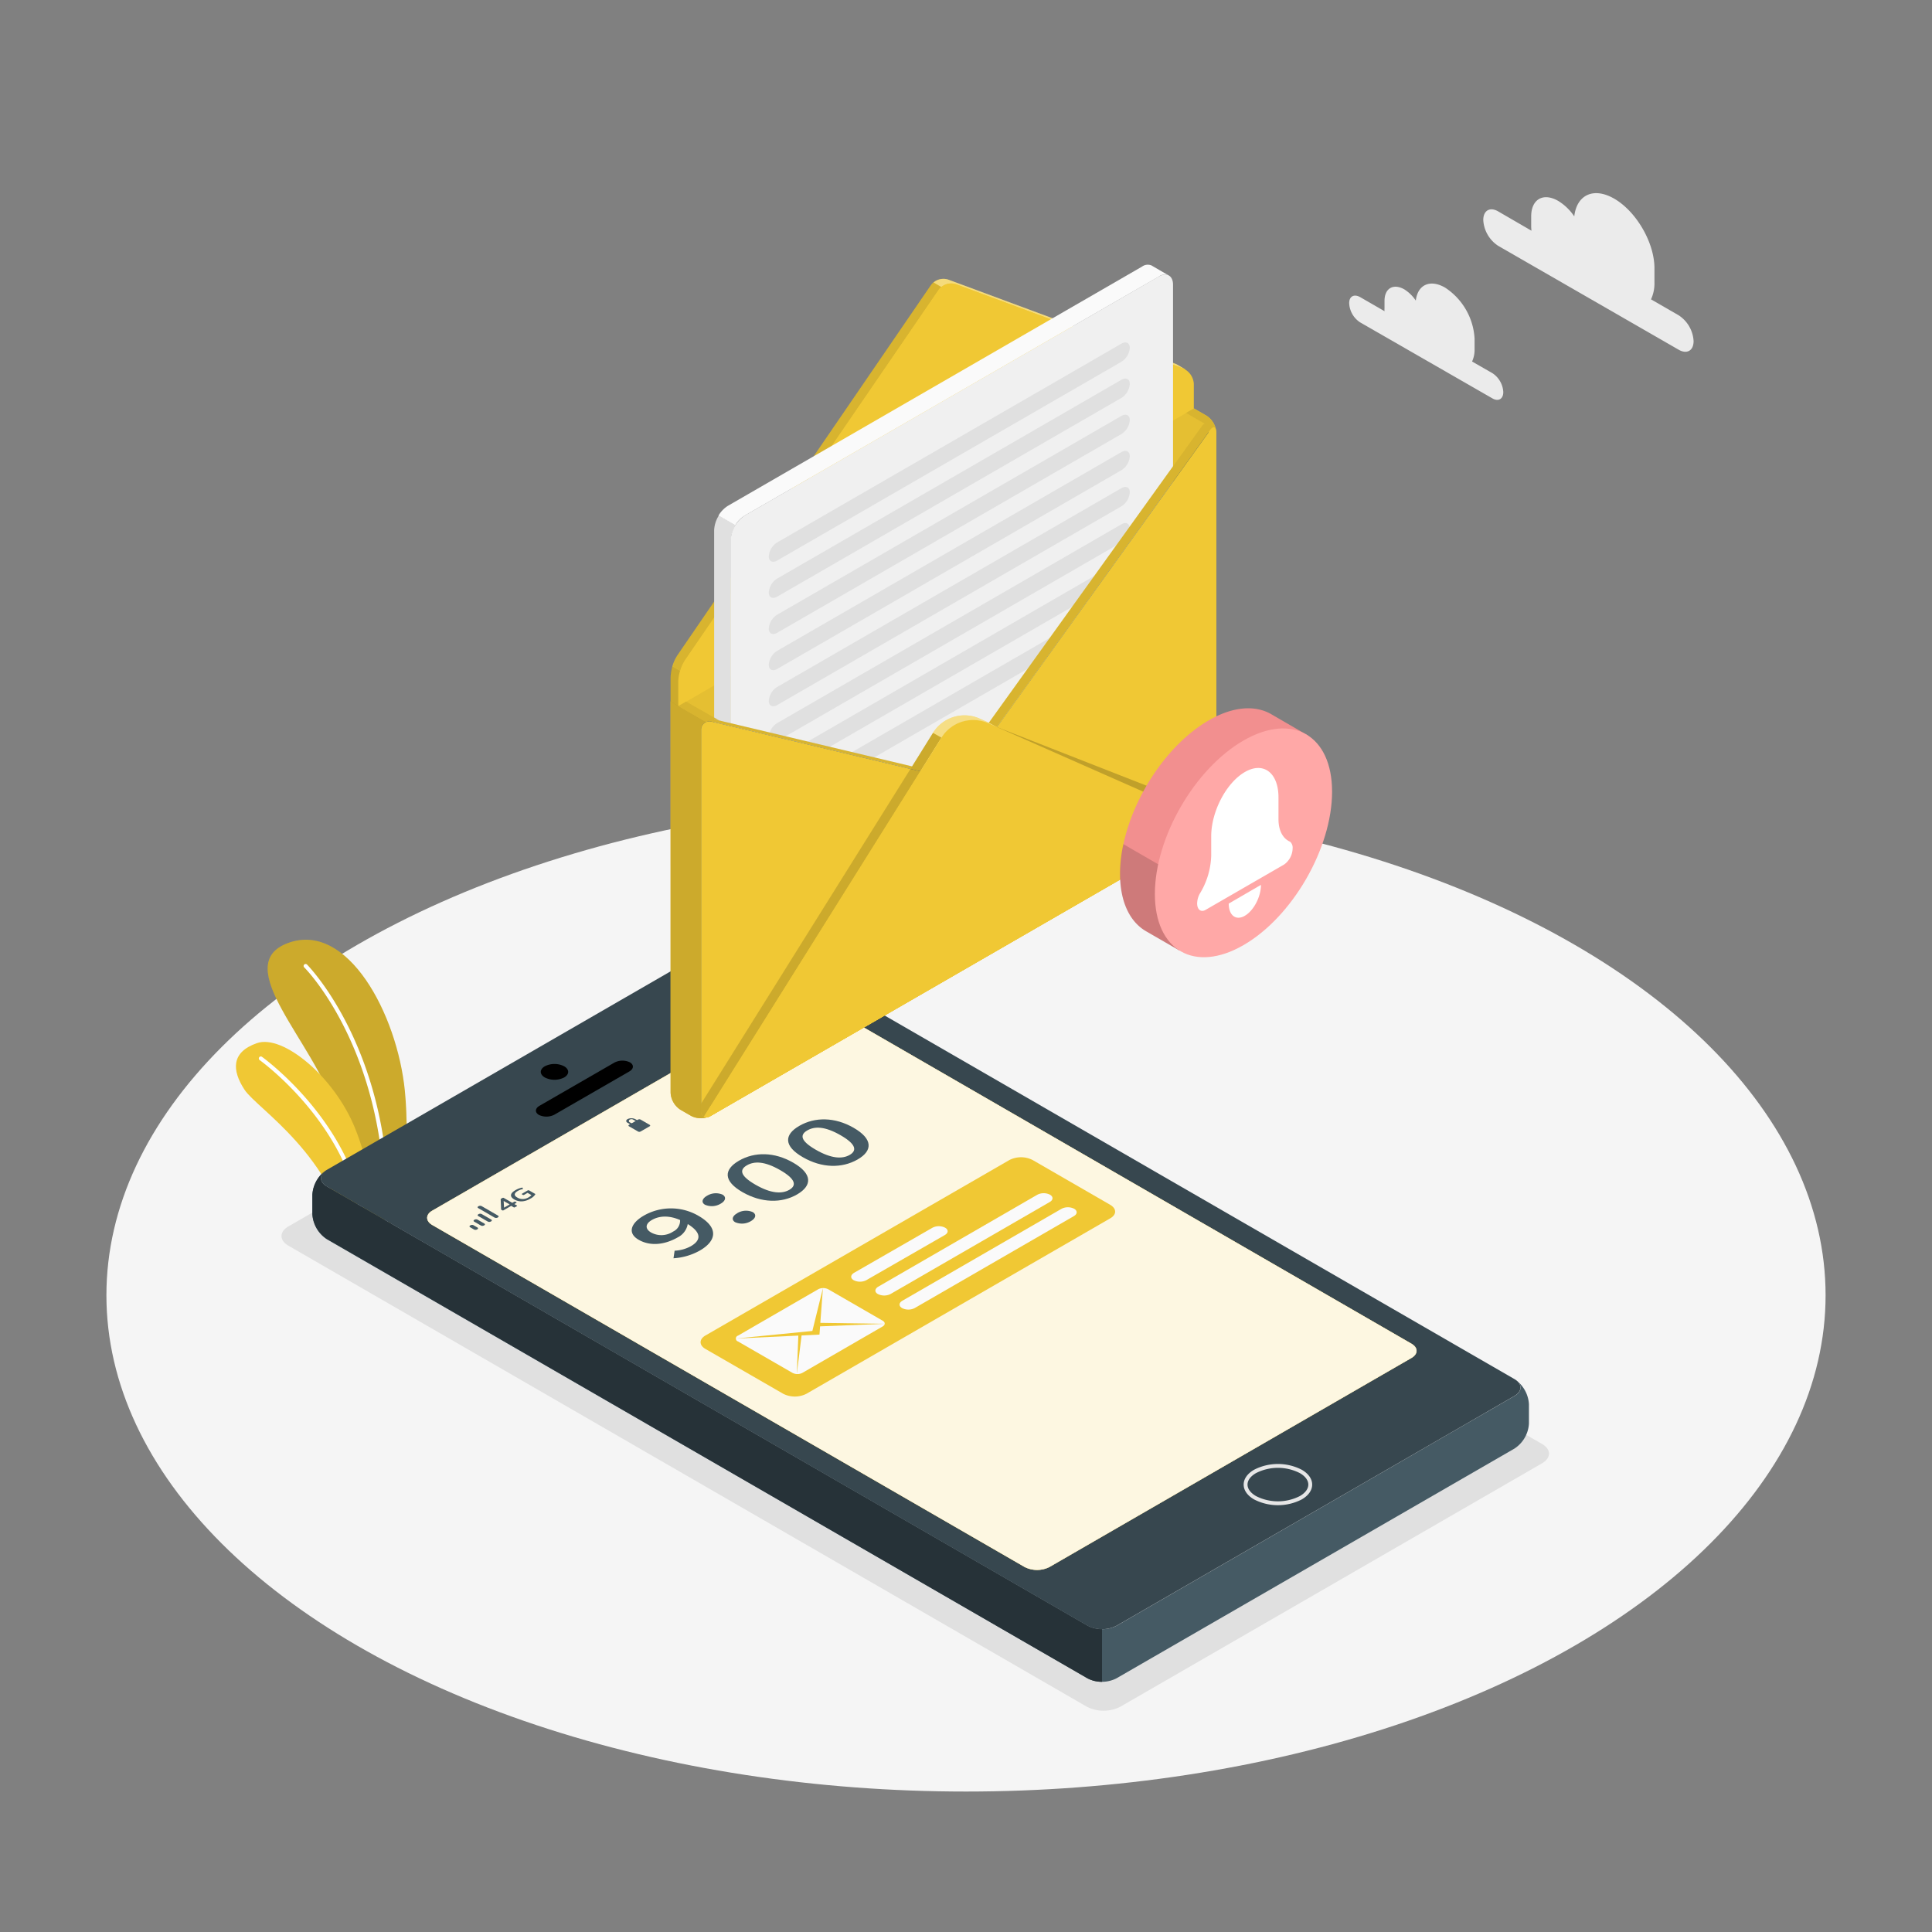 <svg xmlns="http://www.w3.org/2000/svg" viewBox="0 0 500 500"><rect x="0" y="0" width="500" height="500" fill="#808080" stroke="none"/><g id="freepik--Floor--inject-55"><ellipse id="freepik--floor--inject-55" cx="250" cy="335.21" rx="222.46" ry="128.44" style="fill:#f5f5f5"></ellipse></g><g id="freepik--Shadow--inject-55"><path id="freepik--shadow--inject-55" d="M289.94,441.7l109.14-63c2.39-1.38,2.39-3.62,0-5L192.45,254.39a9.57,9.57,0,0,0-8.66,0l-109.14,63c-2.39,1.38-2.39,3.62,0,5L281.28,441.7A9.57,9.57,0,0,0,289.94,441.7Z" style="fill:#e0e0e0"></path></g><g id="freepik--Plants--inject-55"><g id="freepik--plants--inject-55"><path d="M95.52,319.78l8.56-4.94s2.09-18.32.7-32.51c-2-19.93-14.84-43.92-30.2-38.29s7,25.94,12,42.85S95.52,319.78,95.52,319.78Z" style="fill:#F0C834"></path><path d="M95.52,319.78l8.56-4.94s2.09-18.32.7-32.51c-2-19.93-14.84-43.92-30.2-38.29s7,25.94,12,42.85S95.52,319.78,95.52,319.78Z" style="opacity:0.15"></path><path d="M100,317.7h0a.52.52,0,0,1-.5-.53C101,272.87,79,250.58,78.73,250.36a.51.51,0,0,1,0-.73.52.52,0,0,1,.73,0c.22.23,22.6,22.83,21.08,67.58A.52.52,0,0,1,100,317.7Z" style="fill:#fff"></path><path d="M91,323.32,97,319.8s1-12.57-5.12-27.84c-5.37-13.3-18.68-24.33-25.38-22S60,277,63.27,282,86.4,298.85,91,323.32Z" style="fill:#F0C834"></path><path d="M94.17,322h0a.52.52,0,0,1-.52-.52c.12-28-26.18-46.94-26.45-47.13a.52.52,0,0,1-.12-.72.51.51,0,0,1,.72-.12c.27.19,27,19.43,26.89,48A.53.53,0,0,1,94.17,322Z" style="fill:#fff"></path></g></g><g id="freepik--Clouds--inject-55"><path id="freepik--Cloud--inject-55" d="M387.73,54.71l8.62,5a9,9,0,0,1-.08-1.14V56c0-4.44,3.12-6.24,7-4a13.53,13.53,0,0,1,4.15,4c.63-5.58,5-7.66,10.33-4.59,5.75,3.32,10.42,11.4,10.42,18v3.73a9.78,9.78,0,0,1-.89,4.33l7.16,4.13a8.53,8.53,0,0,1,3.86,6.68c0,2.47-1.73,3.46-3.86,2.23L387.73,63.62a8.53,8.53,0,0,1-3.86-6.68C383.87,54.47,385.6,53.47,387.73,54.71Z" style="fill:#ebebeb"></path><path id="freepik--cloud--inject-55" d="M352,76.89l6.31,3.64a7.86,7.86,0,0,1,0-.83V77.87c0-3.26,2.28-4.58,5.1-3a9.93,9.93,0,0,1,3,2.93c.46-4.1,3.67-5.62,7.57-3.37a16.89,16.89,0,0,1,7.64,13.22v2.74a7.26,7.26,0,0,1-.65,3.17l5.24,3a6.25,6.25,0,0,1,2.84,4.9c0,1.81-1.27,2.54-2.84,1.63L352,83.43a6.26,6.26,0,0,1-2.83-4.91C349.13,76.72,350.39,76,352,76.89Z" style="fill:#ebebeb"></path></g><g id="freepik--Device--inject-55"><g id="freepik--device--inject-55"><g id="freepik--device--inject-55"><path d="M392.46,357.27c1.56,1.2,1.39,2.91-.49,4L289,420.74a8.3,8.3,0,0,1-7.49,0L84.59,307.07c-1.91-1.1-2.06-2.83-.44-4a8.36,8.36,0,0,0-3.31,6.2v4.95a8.31,8.31,0,0,0,3.75,6.5L281.44,434.35a8.26,8.26,0,0,0,7.5,0l103-59.46a8.28,8.28,0,0,0,3.75-6.49v-5A8.39,8.39,0,0,0,392.46,357.27Z" style="fill:#455a64"></path><path d="M392,356.94,195.09,243.27a8.3,8.3,0,0,0-7.49,0l-103,59.48c-2.07,1.19-2.07,3.13,0,4.32L281.46,420.74a8.3,8.3,0,0,0,7.49,0l103-59.48C394,360.07,394,358.13,392,356.94Zm-26.71-9.19c1.77,1,1.77,2.68,0,3.7l-93.66,54.09a7.14,7.14,0,0,1-6.43,0L111.88,317c-1.77-1-1.77-2.69,0-3.71l93.67-54.08c1.77-1,3.62-1.62,5.39-.6Z" style="fill:#37474f"></path><path d="M84.15,303a8.36,8.36,0,0,0-3.31,6.2v4.95a8.32,8.32,0,0,0,3.75,6.5L281.44,434.35a7.8,7.8,0,0,0,3.76.9V421.63a7.73,7.73,0,0,1-3.75-.89L84.59,307.07C82.68,306,82.53,304.24,84.15,303Z" style="fill:#263238"></path><path d="M146,278.85c1.39-.8,1.39-2.1,0-2.9a5.55,5.55,0,0,0-5,0c-1.39.8-1.39,2.1,0,2.9A5.55,5.55,0,0,0,146,278.85Z"></path><path d="M336.64,387.62c3.27-1.88,3.27-4.94,0-6.82a13,13,0,0,0-11.83,0c-3.27,1.88-3.27,4.94,0,6.82A13,13,0,0,0,336.64,387.62Z" style="fill:none;stroke:#e6e6e6;stroke-miterlimit:10"></path><path d="M143.49,288.47l19.4-11.19c1.15-.67,1.21-1.72.13-2.35A4.51,4.51,0,0,0,159,275l-19.4,11.19c-1.15.67-1.21,1.72-.13,2.35A4.51,4.51,0,0,0,143.49,288.47Z"></path><path d="M210.94,258.65c-1.77-1-3.62-.43-5.39.6l-93.67,54.08c-1.77,1-1.77,2.68,0,3.71l153.28,88.49a7.14,7.14,0,0,0,6.43,0l93.66-54.09c1.78-1,1.78-2.68,0-3.7Z" style="fill:#F0C834"></path><path d="M210.94,258.65c-1.77-1-3.62-.43-5.39.6l-93.67,54.08c-1.77,1-1.77,2.68,0,3.71l153.28,88.49a7.14,7.14,0,0,0,6.43,0l93.66-54.09c1.78-1,1.78-2.68,0-3.7Z" style="fill:#fff;opacity:0.85"></path></g><path d="M122.67,318.19l-1-.58a.24.24,0,0,1,0-.45l.11-.06a.83.83,0,0,1,.78,0l1,.57c.21.13.21.33,0,.45l-.11.07A.89.89,0,0,1,122.67,318.19Z" style="fill:#455a64"></path><path d="M124.45,317.16l-1.73-1c-.21-.12-.21-.32,0-.45l.11-.06a.89.89,0,0,1,.78,0l1.73,1c.21.12.21.32,0,.45l-.11.06A.89.89,0,0,1,124.45,317.16Z" style="fill:#455a64"></path><path d="M126.23,316.13l-2.45-1.41c-.22-.13-.22-.33,0-.45l.11-.07a.89.89,0,0,1,.78,0l2.45,1.42a.24.24,0,0,1,0,.45l-.11.06A.83.83,0,0,1,126.23,316.13Z" style="fill:#455a64"></path><path d="M128,315.11l-4.23-2.45c-.22-.12-.22-.32,0-.45l.11-.06a.86.86,0,0,1,.78,0l4.22,2.44c.22.13.22.33,0,.45l-.1.07A.89.89,0,0,1,128,315.11Z" style="fill:#455a64"></path><path d="M133.11,312.49a.27.27,0,0,1-.19-.05l-.62-.36-2,1.15a.26.26,0,0,1-.29,0l-.23-.13-.1-.07,0-.1-.1-2.51a.31.31,0,0,1,0-.11.35.35,0,0,1,.12-.09l.27-.16a.63.63,0,0,1,.23-.08.42.42,0,0,1,.21.06l2.17,1.25.44-.25a.49.49,0,0,1,.22-.08.36.36,0,0,1,.2.06l.15.09c.07,0,.1.07.09.11s0,.07-.13.12l-.44.26.62.36c.07,0,.1.07.09.11s-.05.08-.14.13l-.34.19A.42.42,0,0,1,133.11,312.49Zm-1.21-.79-1.55-.89.1,1.73Z" style="fill:#455a64"></path><path d="M135.1,310.91a3.62,3.62,0,0,1-2-.49c-.62-.36-.9-.75-.85-1.17s.44-.83,1.15-1.24a5.43,5.43,0,0,1,.88-.42,4.35,4.35,0,0,1,.83-.23.18.18,0,0,1,.13,0,.1.1,0,0,1,0,.05l.09.26a.06.06,0,0,1,0,.08l-.11,0a3.81,3.81,0,0,0-1.22.47c-.48.27-.74.56-.78.85s.18.58.66.85a2.66,2.66,0,0,0,1.46.39,3,3,0,0,0,1.44-.43,4.39,4.39,0,0,0,.45-.3,1.39,1.39,0,0,0,.3-.29l-1-.58-.83.48a.63.63,0,0,1-.23.08.41.41,0,0,1-.2-.06l-.14-.08q-.1-.06-.09-.12s.05-.07.13-.12l1.33-.77a.56.56,0,0,1,.26-.08.43.43,0,0,1,.23.07l1.44.83a.22.22,0,0,1,.1.08s0,.05,0,.09a3.14,3.14,0,0,1-1.26,1.09A4.69,4.69,0,0,1,135.1,310.91Z" style="fill:#455a64"></path><path d="M162.78,291.48l2.35,1.36a.72.72,0,0,0,.64,0l2.37-1.36c.17-.11.17-.27,0-.37l-2.36-1.36a.66.66,0,0,0-.64,0l-2.36,1.36C162.6,291.21,162.6,291.37,162.78,291.48Z" style="fill:#455a64"></path><path d="M164.41,289.63a2.19,2.19,0,0,0-1-.22,2.13,2.13,0,0,0-1,.22c-.46.27-.46.68,0,.94l.81.47.59-.12-.81-.46a.38.38,0,0,1,0-.71.91.91,0,0,1,.42-.11.74.74,0,0,1,.41.11l.81.47.6-.12Z" style="fill:#455a64"></path><path d="M207.32,264.82a2.29,2.29,0,0,0-1.14.26l-6,3.45c-.52.29-.52.76,0,1.06l2.18,1.25a2.29,2.29,0,0,0,1.14.26,3.31,3.31,0,0,0,.55-.05,1.66,1.66,0,0,0,.58-.21l6-3.44c.51-.3.51-.77,0-1.06l-2.18-1.26A2.25,2.25,0,0,0,207.32,264.82Zm-3.8,6a1.05,1.05,0,0,1-.49-.13l-2.17-1.26a.43.43,0,0,1,0-.81l6-3.44a.91.91,0,0,1,.31-.12l.18,0a1,1,0,0,1,.48.14l2.17,1.25a.43.43,0,0,1,0,.81l-6,3.45A1,1,0,0,1,203.52,270.85Z" style="fill:#455a64"></path><path d="M203.69,270.43l-.08-.05-2-1.13a.32.32,0,0,1,0-.6l5.38-3.1a.34.34,0,0,1,.11-.05l.08.05,2,1.13a.32.32,0,0,1,0,.59l-5.38,3.11Z" style="fill:#455a64"></path><path d="M208.76,264.92a1.51,1.51,0,0,1,1.21.23l.4.24c.45.25.64.57.43.71l-.39.24-2-1.19Z" style="fill:#455a64"></path><path d="M174.59,323.68a9.64,9.64,0,0,0,4.2-1.16c2.44-1.41,3.07-3.33-.8-5.74a4.78,4.78,0,0,1-2.54,3.42c-3.32,1.92-7.1,2.41-10.15.66s-2-4.35,1.34-6.27a14.14,14.14,0,0,1,14.1.05c5.65,3.26,4.38,6.71.38,9a15.91,15.91,0,0,1-6.82,2Zm1.41-7.94c-2.93-1.27-5.42-1.09-7.31,0-1.59.91-1.91,2.24-.15,3.25a5.5,5.5,0,0,0,5.68-.27A3.09,3.09,0,0,0,176,315.74Z" style="fill:#455a64"></path><path d="M183,309.45a4.38,4.38,0,0,1,4-.28c1,.6.81,1.6-.47,2.33a4.44,4.44,0,0,1-4.07.29C181.43,311.2,181.69,310.19,183,309.45Zm7.81,4.51a4.37,4.37,0,0,1,4-.27c1,.59.81,1.59-.47,2.33a4.47,4.47,0,0,1-4.07.29C189.25,315.72,189.5,314.7,190.78,314Z" style="fill:#455a64"></path><path d="M192.13,308.51c-4.91-2.84-4.91-5.79-.89-8.12s9.16-2.31,14.06.52,5,5.87,1,8.2S197.05,311.35,192.13,308.51Zm9.81-5.67c-4.11-2.37-6.75-2.35-8.64-1.26s-1.93,2.62,2.18,5,6.93,2.42,8.79,1.35S206.06,305.22,201.94,302.84Z" style="fill:#455a64"></path><path d="M207.77,299.48c-4.92-2.84-4.92-5.79-.9-8.11s9.17-2.31,14.06.51,5.06,5.88,1,8.2S212.68,302.32,207.77,299.48Zm9.81-5.66c-4.12-2.38-6.76-2.36-8.65-1.27s-1.93,2.62,2.19,5,6.93,2.41,8.78,1.34S221.69,296.19,217.58,293.82Z" style="fill:#455a64"></path><path d="M182.56,345.63l78.68-45.42a6.65,6.65,0,0,1,6,0l20.11,11.61c1.66,1,1.66,2.51,0,3.47L208.7,360.71a6.65,6.65,0,0,1-6,0L182.56,349.1C180.9,348.14,180.9,346.59,182.56,345.63Z" style="fill:#F0C834"></path><path d="M191,347.17l14.08,8.12a2.82,2.82,0,0,0,2.59,0l20.75-12c.72-.42.72-1.09,0-1.5l-14.08-8.13a2.88,2.88,0,0,0-2.59,0l-20.75,12A.79.79,0,0,0,191,347.17Z" style="fill:#fafafa"></path><polygon points="212.24 343.26 228.93 342.6 212.3 342.35 212.97 333.38 210.24 344.45 190.45 346.41 206.61 345.65 206.21 355.6 207.45 345.61 212.08 345.39 212.24 343.26" style="fill:#F0C834"></polygon><path d="M221,329.42l20.33-11.69a3.62,3.62,0,0,1,3.27,0c.89.51.86,1.35-.07,1.89l-20.33,11.69a3.62,3.62,0,0,1-3.27,0C220.05,330.8,220.09,330,221,329.42Z" style="fill:#fafafa"></path><path d="M227.27,333l41.2-23.81a3.62,3.62,0,0,1,3.27,0c.89.51.86,1.36-.07,1.89l-41.2,23.81a3.65,3.65,0,0,1-3.28,0C226.31,334.41,226.34,333.57,227.27,333Z" style="fill:#fafafa"></path><path d="M233.52,336.64l41.21-23.81a3.62,3.62,0,0,1,3.27,0c.88.51.85,1.36-.07,1.89l-41.21,23.81a3.62,3.62,0,0,1-3.27,0C232.56,338,232.6,337.18,233.52,336.64Z" style="fill:#fafafa"></path></g></g><g id="freepik--Message--inject-55"><g id="freepik--Envelope--inject-55"><path d="M173.55,181.54l133.38-77,5.34,3.08a5.57,5.57,0,0,1,2.5,4.35v98.39a5.56,5.56,0,0,1-2.5,4.35L183.9,288.81a5.61,5.61,0,0,1-5,0l-2.82-1.63a5.59,5.59,0,0,1-2.51-4.35Z" style="fill:#F0C834"></path><path d="M173.55,181.54l133.38-77,5.34,3.08a5.57,5.57,0,0,1,2.5,4.35v98.39a5.56,5.56,0,0,1-2.5,4.35L183.9,288.81a5.61,5.61,0,0,1-5,0l-2.82-1.63a5.59,5.59,0,0,1-2.51-4.35Z" style="opacity:0.05"></path><path d="M306.19,95.88l.55-.3-2.07-1.2h0a4,4,0,0,0-.56-.26l-58.7-21.75a4,4,0,0,0-4.5,1.43l-65.67,95.89a11.44,11.44,0,0,0-1.69,5.48v6.37l2,1.18,131.35-78.19V98.16A4.34,4.34,0,0,0,306.19,95.88Z" style="fill:#F0C834"></path><path d="M243.62,74.27a3.32,3.32,0,0,0-.68.72l-65.67,95.89a10.2,10.2,0,0,0-1.22,2.74l-2-1.18a13.1,13.1,0,0,1,.53-1.45l0,0c.09-.2.18-.39.28-.58l0-.09a5.23,5.23,0,0,1,.35-.58L240.9,73.81a3.19,3.19,0,0,1,.33-.4l.35-.32Z" style="opacity:0.1"></path><path d="M306.71,95.58a3.2,3.2,0,0,0-.56-.27L247.44,73.55a4,4,0,0,0-3.82.72l-2-1.18a4.07,4.07,0,0,1,3.83-.72l58.7,21.75a3.11,3.11,0,0,1,.55.27Z" style="fill:#fff;opacity:0.35"></path><path d="M174.89,170.27a6.36,6.36,0,0,1,.35-.58A6.36,6.36,0,0,0,174.89,170.27Z" style="fill:#F0C834"></path><path d="M241.24,73.41a2.66,2.66,0,0,1,.35-.32A2.15,2.15,0,0,0,241.24,73.41Z" style="fill:#F0C834"></path><path d="M174,172.44a13.27,13.27,0,0,1,.53-1.46A13.27,13.27,0,0,0,174,172.44Z" style="fill:#F0C834"></path><path d="M174.56,170.94c.09-.2.19-.39.28-.57C174.75,170.55,174.65,170.74,174.56,170.94Z" style="fill:#F0C834"></path><path d="M174.54,171l0,0Z" style="opacity:0.2"></path><polygon points="174.01 172.44 174.01 172.44 174.01 172.44 174.01 172.44" style="opacity:0.2"></polygon><polygon points="241.59 73.09 241.59 73.09 241.59 73.09 241.59 73.09" style="opacity:0.2"></polygon><path d="M174.84,170.37s0-.07,0-.1S174.86,170.34,174.84,170.37Z" style="opacity:0.2"></path><path d="M240.91,73.8a2.44,2.44,0,0,1,.33-.39A2,2,0,0,0,240.91,73.8Z" style="opacity:0.2"></path><path d="M242.94,75l-65.66,95.9a11.27,11.27,0,0,0-1.7,5.47v6.37l133.38-77V99.34a4.64,4.64,0,0,0-2.81-4l-58.7-21.75A4.05,4.05,0,0,0,242.94,75Z" style="fill:#F0C834"></path><path d="M190.1,275.41l-4.28-2.47h0l0,0v0a2.58,2.58,0,0,1-1-2.33V137.25a7.66,7.66,0,0,1,1.2-3.81l4.35,2.5a7.6,7.6,0,0,0-1.2,3.83V273.08A2.61,2.61,0,0,0,190.1,275.41Z" style="fill:#e0e0e0"></path><path d="M192.77,133.4,299.91,71.56c2-1.18,3.67-.23,3.67,2.12V207a8.11,8.11,0,0,1-3.67,6.37L192.77,275.2c-2,1.17-3.67.22-3.67-2.13V139.77A8.14,8.14,0,0,1,192.77,133.4Z" style="fill:#f0f0f0"></path><path d="M298.16,68.79l4.2,2.44a2.6,2.6,0,0,0-2.46.35L192.77,133.41a7.08,7.08,0,0,0-2.48,2.53l-4.35-2.5a7.38,7.38,0,0,1,2.47-2.55L295.55,69a2.52,2.52,0,0,1,2.61-.23Z" style="fill:#fafafa"></path><path d="M201.13,140.38l89.09-51.44c1.2-.69,2.17-.2,2.17,1.1a4.64,4.64,0,0,1-2.17,3.59l-89.09,51.44c-1.2.69-2.17.2-2.17-1.09A4.64,4.64,0,0,1,201.13,140.38Z" style="fill:#e0e0e0"></path><path d="M201.13,149.73l89.09-51.44c1.2-.69,2.17-.2,2.17,1.1a4.64,4.64,0,0,1-2.17,3.59l-89.09,51.44c-1.2.69-2.17.2-2.17-1.09A4.64,4.64,0,0,1,201.13,149.73Z" style="fill:#e0e0e0"></path><path d="M201.13,159.08l89.09-51.44c1.2-.69,2.17-.2,2.17,1.09a4.64,4.64,0,0,1-2.17,3.6l-89.09,51.44c-1.2.69-2.17.2-2.17-1.09A4.64,4.64,0,0,1,201.13,159.08Z" style="fill:#e0e0e0"></path><path d="M201.13,168.43,290.22,117c1.2-.69,2.17-.2,2.17,1.09a4.64,4.64,0,0,1-2.17,3.6l-89.09,51.44c-1.2.69-2.17.2-2.17-1.1A4.64,4.64,0,0,1,201.13,168.43Z" style="fill:#e0e0e0"></path><path d="M201.13,177.78l89.09-51.44c1.2-.69,2.17-.2,2.17,1.09a4.64,4.64,0,0,1-2.17,3.6l-89.09,51.44c-1.2.69-2.17.2-2.17-1.1A4.64,4.64,0,0,1,201.13,177.78Z" style="fill:#e0e0e0"></path><path d="M201.13,187.13l89.09-51.44c1.2-.69,2.17-.2,2.17,1.09a4.64,4.64,0,0,1-2.17,3.6l-89.09,51.44c-1.2.69-2.17.2-2.17-1.1A4.64,4.64,0,0,1,201.13,187.13Z" style="fill:#e0e0e0"></path><path d="M201.13,196.48,290.22,145c1.2-.69,2.17-.2,2.17,1.09a4.64,4.64,0,0,1-2.17,3.6l-89.09,51.44c-1.2.69-2.17.2-2.17-1.1A4.64,4.64,0,0,1,201.13,196.48Z" style="fill:#e0e0e0"></path><path d="M201.13,205.83l89.09-51.44c1.2-.7,2.17-.2,2.17,1.09a4.64,4.64,0,0,1-2.17,3.6l-89.09,51.44c-1.2.69-2.17.2-2.17-1.1A4.64,4.64,0,0,1,201.13,205.83Z" style="fill:#e0e0e0"></path><path d="M311.39,211.66a1.21,1.21,0,0,1-.14.2l-55.58-24.65a9.57,9.57,0,0,0-12,3.7l-59.42,95.34-2.2,1.27h0a1.79,1.79,0,0,1-1.7.19l61.11-98.06a9.6,9.6,0,0,1,12-3.71Z" style="fill:#F0C834"></path><path d="M238.18,199.58l.14-.12-54.09,86.8-2.2,1.27h0a1.82,1.82,0,0,1-1.7.19L236,198.3Z" style="fill:#fff;opacity:0.4"></path><path d="M311.39,211.67a1.21,1.21,0,0,1-.14.2l-55.59-24.66a9.57,9.57,0,0,0-12,3.7l-2.2-1.28a9.6,9.6,0,0,1,12-3.68Z" style="fill:#fff;opacity:0.4"></path><path d="M314.73,111.33h0c-.12-.72-.5-.92-1-.58a2.89,2.89,0,0,0-.64.66l-.28.39L258,188.16l-8.19,11.41a4.67,4.67,0,0,1-4.51,1.69l-7.07-1.68-54-12.84a2.75,2.75,0,0,0-1.1,0,2,2,0,0,0-.41.13l1.49-.86,52,12.37L243.3,200a4.65,4.65,0,0,0,4.51-1.69l8.19-11.4,55.12-76.75a2.2,2.2,0,0,1,.62-.57L307,106.86l2-1.15,3.3,1.9A5.72,5.72,0,0,1,314.73,111.33Z" style="fill:#F0C834"></path><path d="M258,188.16l-8.19,11.41a4.67,4.67,0,0,1-4.51,1.69l-7.07-1.68.14-.12.34-.54,4.63,1.1a4.65,4.65,0,0,0,4.51-1.69l8.11-11.28Z" style="fill:#fff;opacity:0.4"></path><path d="M312.26,107.61l-3.3-1.9-2,1.15,4.77,2.75h0a2.24,2.24,0,0,0-.62.57L256,186.93l-.08.11h0l2,1.11L312.8,111.8l.28-.39a2.89,2.89,0,0,1,.64-.66c.49-.34.87-.14,1,.58h0A5.72,5.72,0,0,0,312.26,107.61Z" style="opacity:0.1"></path><path d="M185.31,188.34l-11.76-6.8V282.83a5.59,5.59,0,0,0,2.51,4.35l2.82,1.63a5.61,5.61,0,0,0,5,0l1.41-.82Z" style="fill:#F0C834"></path><path d="M185.31,188.34l-11.76-6.8V282.83a5.59,5.59,0,0,0,2.51,4.35l2.82,1.63a5.61,5.61,0,0,0,5,0l1.41-.82Z" style="opacity:0.15"></path><path d="M312.81,111.8v97.32a5,5,0,0,1-.78,2.54,5.2,5.2,0,0,1-1.47,1.64l-.09.06-.17.11-128.36,74.1h0a2.38,2.38,0,0,1-.49.23,3.19,3.19,0,0,1,0-.45V189a2.18,2.18,0,0,1,2.82-2.22l54,12.84,7.07,1.68a4.67,4.67,0,0,0,4.51-1.69L258,188.16Z" style="fill:#455a64"></path><path d="M314.78,112v98.39a5.11,5.11,0,0,1-.78,2.54,5.48,5.48,0,0,1-1.47,1.65l-.1.05a1.53,1.53,0,0,1-.16.11L183.91,288.8h0a1.79,1.79,0,0,1-1.71.2,1.52,1.52,0,0,1-.75-1.2,3.19,3.19,0,0,1,0-.45V189a2.18,2.18,0,0,1,2.82-2.22l54,12.84,7.07,1.68a4.67,4.67,0,0,0,4.51-1.69L258,188.16l54.85-76.36.28-.39C314,110.12,314.78,110.36,314.78,112Z" style="fill:#F0C834"></path><path d="M312.27,214.7l.16-.11.1-.05a5.48,5.48,0,0,0,1.47-1.65,5.13,5.13,0,0,0,.77-2.49L258,188.16,296,224.09Z" style="fill:#F0C834"></path><path d="M312.27,214.7l.16-.11.1-.05a5.48,5.48,0,0,0,1.47-1.65,5.13,5.13,0,0,0,.77-2.49L258,188.16,296,224.09Z" style="opacity:0.2"></path><path d="M181.4,287.36a1.73,1.73,0,0,0,.78,1.65,1.79,1.79,0,0,0,1.71-.2h0l44.19-25.51,10.09-63.71L181.4,285.72Z" style="fill:#F0C834"></path><path d="M243.63,190.9,182.17,289a1.73,1.73,0,0,1-.78-1.65v-1.63L235.62,199l.42-.67,5.39-8.64,0,0Z" style="opacity:0.15"></path><path d="M314,212.89a5.48,5.48,0,0,1-1.47,1.65l-.1.05L183.91,288.8h0a1.79,1.79,0,0,1-1.71.2l61.46-98.13a9.66,9.66,0,0,1,12.09-3.71Z" style="fill:#F0C834"></path><path d="M314,212.9a5.2,5.2,0,0,1-1.47,1.64l-.09.06L183.9,288.81h0a1.81,1.81,0,0,1-1.71.19l1.71-2.72,126.31-72.94.1-.06a5.11,5.11,0,0,0,1.33-1.44Z" style="fill:#F0C834"></path><path d="M174,172.44l2,1.18a10,10,0,0,0-.47,2.74v6.36l-2-1.18v-6.37A10,10,0,0,1,174,172.44Z" style="opacity:0.15"></path><polygon points="186.08 186.42 184.2 185.97 182.71 186.83 180.65 185.64 175.58 182.72 177.55 181.55 186.08 186.42" style="fill:#F0C834"></polygon><path d="M186.08,186.42h0l-8.52-4.86-2,1.17,5.07,2.92,2.06,1.19h0a1.29,1.29,0,0,1,.38-.12,2.75,2.75,0,0,1,1.1,0l4.15,1L235.62,199l.42-.67Z" style="opacity:0.1"></path></g><g id="freepik--Notification--inject-55"><path d="M338.5,190.34l-9.49-5.5h0l-.08-.05h0c-4.14-2.34-9.83-2-16.12,1.65-12.66,7.31-22.93,25.09-22.93,39.71,0,7.3,2.57,12.43,6.7,14.83h0l8.65,5,2-3.39a23.16,23.16,0,0,0,6.58-2.56c12.66-7.31,22.93-25.09,22.93-39.71a24.41,24.41,0,0,0-.72-5.86Z" style="fill:#f28f8f"></path><path d="M290.72,218.46a36.88,36.88,0,0,0-.87,7.7c0,7.3,2.57,12.43,6.7,14.83h0l8.65,5,2-3.39a23.16,23.16,0,0,0,6.58-2.56,36.68,36.68,0,0,0,6.25-4.61Z" style="opacity:0.15"></path><path d="M321.81,191.65c-12.66,7.31-22.93,25.09-22.93,39.71s10.27,20.55,22.93,13.24,22.93-25.09,22.93-39.71S334.48,184.34,321.81,191.65Z" style="fill:#ffa8a7"></path><path d="M330.87,212v-5.62c0-6.41-3.9-9.36-8.7-6.58h0c-4.81,2.78-8.71,10.22-8.71,16.63v5a19.92,19.92,0,0,1-2.93,9.81v0a5.43,5.43,0,0,0-.71,2.57h0c0,1.61,1,2.36,2.19,1.66l20.33-11.74a5.26,5.26,0,0,0,2.19-4.19h0a2.05,2.05,0,0,0-.64-1.7l0,0C332.05,217.06,330.87,215,330.87,212Z" style="fill:#fff"></path><path d="M326.34,229c0,3.08-1.87,6.65-4.17,8s-4.18-.08-4.18-3.15Z" style="fill:#fff"></path></g></g></svg>